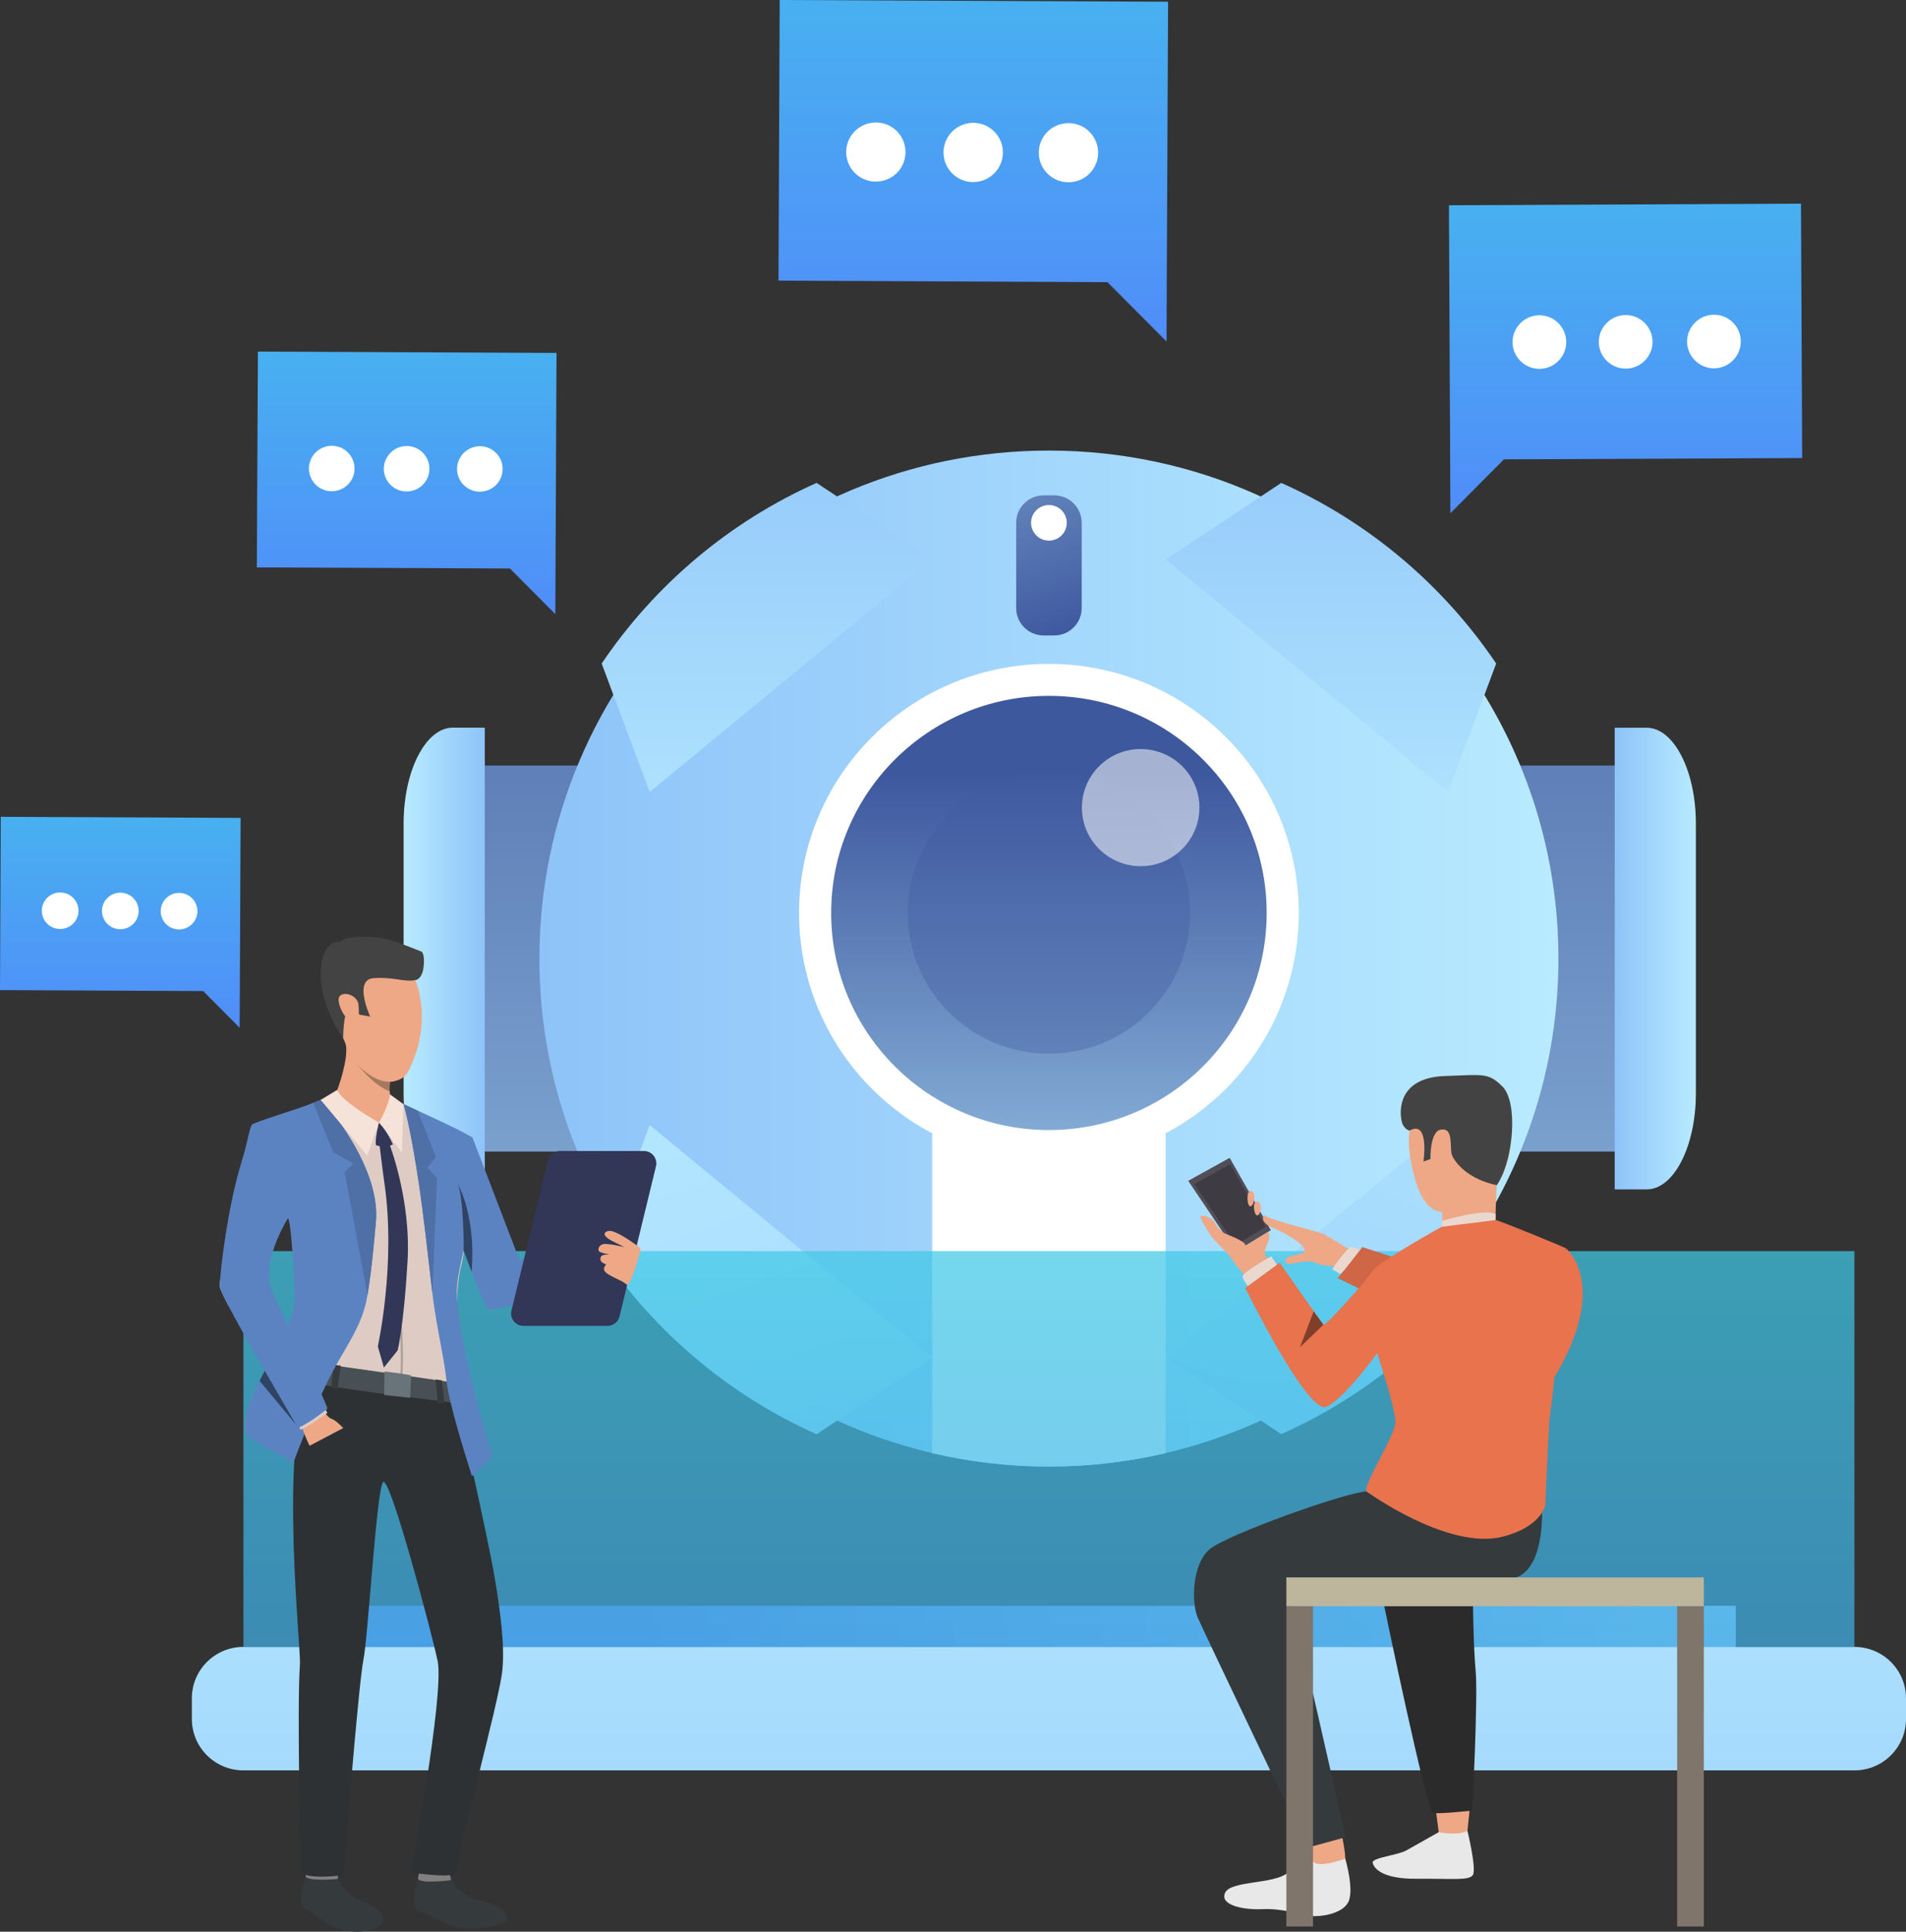 <svg width="230" height="233" viewBox="0 0 230 233" fill="none" xmlns="http://www.w3.org/2000/svg">
<rect x="0" y="0" width="230" height="233" fill="#333333" stroke="none"/>
<g clip-path="url(#clip0_14_1022)">
<path d="M200.677 92.336H149.805V138.897H200.677V92.336Z" fill="url(#paint0_linear_14_1022)"/>
<path d="M204.643 99.337V131.896C204.643 138.282 201.977 143.464 198.707 143.464H194.847V87.782H198.707C201.977 87.782 204.643 92.951 204.643 99.337Z" fill="url(#paint1_linear_14_1022)"/>
<path d="M52.671 92.336H103.543V138.897H52.671V92.336Z" fill="url(#paint2_linear_14_1022)"/>
<path d="M48.705 131.896V99.337C48.705 92.951 51.371 87.769 54.641 87.769H58.501V143.451H54.641C51.371 143.464 48.705 138.282 48.705 131.896Z" fill="url(#paint3_linear_14_1022)"/>
<path d="M188.058 115.617C188.058 144.616 167.835 168.917 140.666 175.264C136.135 176.324 131.421 176.886 126.575 176.886C121.73 176.886 117.016 176.324 112.485 175.264C85.316 168.917 65.093 144.616 65.093 115.617C65.093 81.776 92.617 54.347 126.562 54.347C135.505 54.347 144.001 56.245 151.67 59.673C162.228 64.384 171.21 71.987 177.605 81.462C184.21 91.224 188.058 102.975 188.058 115.617Z" fill="url(#paint4_linear_14_1022)"/>
<path d="M140.666 121.126V175.277C136.135 176.337 131.421 176.899 126.576 176.899C121.73 176.899 117.016 176.337 112.485 175.277V121.126H140.666Z" fill="white"/>
<path d="M147.891 131.367C159.665 119.633 159.665 100.609 147.891 88.876C136.117 77.142 117.027 77.142 105.253 88.876C93.478 100.609 93.478 119.633 105.253 131.367C117.027 143.1 136.117 143.1 147.891 131.367Z" fill="white"/>
<path d="M126.576 136.306C141.088 136.306 152.852 124.582 152.852 110.12C152.852 95.659 141.088 83.935 126.576 83.935C112.064 83.935 100.299 95.659 100.299 110.12C100.299 124.582 112.064 136.306 126.576 136.306Z" fill="url(#paint5_linear_14_1022)"/>
<path d="M126.576 127.093C135.982 127.093 143.607 119.494 143.607 110.12C143.607 100.747 135.982 93.148 126.576 93.148C117.169 93.148 109.544 100.747 109.544 110.12C109.544 119.494 117.169 127.093 126.576 127.093Z" fill="url(#paint6_linear_14_1022)"/>
<path d="M127.219 76.646H125.932C124.107 76.646 122.623 75.167 122.623 73.348V63.049C122.623 61.23 124.107 59.752 125.932 59.752H127.219C129.044 59.752 130.528 61.23 130.528 63.049V73.348C130.528 75.167 129.044 76.646 127.219 76.646Z" fill="url(#paint7_linear_14_1022)"/>
<path opacity="0.54" d="M144.736 97.414C144.736 101.313 141.558 104.48 137.645 104.48C133.732 104.48 130.554 101.313 130.554 97.414C130.554 93.514 133.732 90.347 137.645 90.347C141.572 90.36 144.736 93.514 144.736 97.414Z" fill="white"/>
<path d="M209.462 193.689H43.689V199.892H209.462V193.689Z" fill="url(#paint8_linear_14_1022)"/>
<path d="M223.775 213.541H29.375C25.935 213.541 23.151 210.767 23.151 207.338V204.852C23.151 201.423 25.935 198.649 29.375 198.649H223.775C227.216 198.649 230 201.423 230 204.852V207.338C230 210.767 227.216 213.541 223.775 213.541Z" fill="url(#paint9_linear_14_1022)"/>
<path d="M126.575 65.209C127.765 65.209 128.729 64.248 128.729 63.062C128.729 61.877 127.765 60.916 126.575 60.916C125.386 60.916 124.422 61.877 124.422 63.062C124.422 64.248 125.386 65.209 126.575 65.209Z" fill="white"/>
<path d="M180.546 80.035L174.755 95.529L140.666 67.486L154.611 58.247C165.169 62.958 174.151 70.561 180.546 80.035Z" fill="url(#paint10_linear_14_1022)"/>
<path d="M72.605 80.035L78.395 95.529L112.485 67.486L98.539 58.247C87.982 62.958 79 70.561 72.605 80.035Z" fill="url(#paint11_linear_14_1022)"/>
<path d="M72.605 151.211L78.395 135.704L112.485 163.748L98.539 173C87.982 168.289 79 160.686 72.605 151.211Z" fill="url(#paint12_linear_14_1022)"/>
<path d="M180.546 151.211L174.755 135.704L140.666 163.748L154.611 172.987C165.169 168.289 174.151 160.686 180.546 151.211Z" fill="url(#paint13_linear_14_1022)"/>
<path opacity="0.72" d="M223.776 150.91H29.375V198.662H223.776V150.91Z" fill="url(#paint14_linear_14_1022)"/>
<path d="M217.328 24.563L174.847 24.759L174.992 55.446L175.018 61.911L181.479 55.407L217.472 55.25L217.328 24.563Z" fill="url(#paint15_linear_14_1022)"/>
<path d="M199.416 41.222C199.416 43.001 197.972 44.454 196.186 44.467C194.4 44.467 192.942 43.028 192.929 41.248C192.929 39.468 194.374 38.015 196.16 38.002C197.945 37.989 199.403 39.429 199.416 41.222Z" fill="white"/>
<path d="M210.066 41.182C210.066 42.962 208.622 44.415 206.836 44.428C205.05 44.428 203.592 42.988 203.579 41.209C203.579 39.429 205.024 37.976 206.809 37.963C208.609 37.95 210.066 39.403 210.066 41.182Z" fill="white"/>
<path d="M189.003 41.248C189.003 43.028 187.559 44.48 185.773 44.493C183.987 44.493 182.529 43.054 182.516 41.274C182.516 39.494 183.961 38.042 185.746 38.029C187.532 38.015 188.99 39.468 189.003 41.248Z" fill="white"/>
<path d="M94.088 0L140.954 0.209L140.797 34.063L140.771 41.195L133.64 34.037L93.943 33.854L94.088 0Z" fill="url(#paint16_linear_14_1022)"/>
<path d="M120.302 20.539C121.494 18.963 121.177 16.723 119.595 15.536C118.014 14.349 115.766 14.665 114.575 16.241C113.384 17.817 113.701 20.057 115.282 21.244C116.864 22.431 119.111 22.115 120.302 20.539Z" fill="white"/>
<path d="M102.111 18.334C102.111 20.31 103.7 21.906 105.683 21.906C107.666 21.906 109.268 20.323 109.268 18.347C109.268 16.371 107.679 14.774 105.696 14.774C103.727 14.774 102.111 16.371 102.111 18.334Z" fill="white"/>
<path d="M125.354 18.412C125.354 20.388 126.943 21.985 128.926 21.985C130.909 21.985 132.511 20.401 132.511 18.425C132.511 16.449 130.922 14.853 128.939 14.853C126.956 14.853 125.354 16.436 125.354 18.412Z" fill="white"/>
<path d="M31.122 42.412L67.155 42.569L67.037 68.598L67.011 74.081L61.535 68.572L30.991 68.441L31.122 42.412Z" fill="url(#paint17_linear_14_1022)"/>
<path d="M46.315 56.532C46.315 58.05 47.537 59.281 49.06 59.281C50.583 59.281 51.818 58.063 51.818 56.545C51.818 55.028 50.596 53.797 49.073 53.797C47.563 53.797 46.329 55.028 46.315 56.532Z" fill="white"/>
<path d="M37.281 56.506C37.281 58.024 38.502 59.254 40.025 59.254C41.548 59.254 42.783 58.037 42.783 56.519C42.783 55.001 41.562 53.771 40.038 53.771C38.528 53.771 37.281 54.988 37.281 56.506Z" fill="white"/>
<path d="M55.153 56.559C55.153 58.077 56.374 59.307 57.897 59.307C59.421 59.307 60.655 58.09 60.655 56.572C60.655 55.054 59.434 53.824 57.91 53.824C56.4 53.824 55.153 55.054 55.153 56.559Z" fill="white"/>
<path d="M0.092 98.526L29.034 98.657L28.942 119.556L28.916 123.966L24.517 119.543L0 119.425L0.092 98.526Z" fill="url(#paint18_linear_14_1022)"/>
<path d="M12.304 109.872C12.304 111.089 13.289 112.083 14.51 112.083C15.732 112.083 16.73 111.102 16.73 109.885C16.73 108.668 15.745 107.673 14.523 107.673C13.302 107.673 12.304 108.655 12.304 109.872Z" fill="white"/>
<path d="M5.042 109.846C5.042 111.063 6.027 112.057 7.249 112.057C8.47 112.057 9.468 111.076 9.468 109.859C9.468 108.642 8.483 107.647 7.262 107.647C6.04 107.647 5.056 108.629 5.042 109.846Z" fill="white"/>
<path d="M19.395 109.898C19.395 111.115 20.38 112.11 21.602 112.11C22.823 112.11 23.821 111.128 23.821 109.911C23.821 108.694 22.836 107.7 21.615 107.7C20.393 107.686 19.409 108.681 19.395 109.898Z" fill="white"/>
<path d="M173.311 218.71C173.311 218.71 173.613 220.935 173.652 221.275C173.691 221.615 177.053 221.078 177.053 221.078L177.329 218.422C177.329 218.422 173.731 218.396 173.311 218.71Z" fill="#EEA886"/>
<path d="M173.626 220.987C173.626 220.987 170.763 222.596 169.726 223.185C168.702 223.774 165.524 224.075 165.642 224.677C165.76 225.279 166.666 226.653 170.947 226.614C175.215 226.575 177.276 226.876 177.736 226.156C178.196 225.436 177.08 220.83 177.08 220.83C177.08 220.83 176.108 221.471 173.626 220.987Z" fill="#E8E8E8"/>
<path d="M158.025 222.295L158.524 225.109C158.524 225.109 162.149 224.887 162.306 224.402C162.464 223.918 161.912 221.288 161.912 221.288L158.025 222.295Z" fill="#EEA886"/>
<path d="M162.333 224.193C162.333 224.193 163.475 228.027 162.674 229.48C161.873 230.919 159.273 231.194 158.328 231.116C157.369 231.037 154.782 230.16 152.379 230.278C149.976 230.396 147.153 229.781 147.836 228.302C148.518 226.823 153.758 227.281 155.36 225.907C156.962 224.533 158.393 224.35 158.393 224.35C158.393 224.35 158.407 225.567 162.333 224.193Z" fill="#E8E8E8"/>
<path d="M149.135 150.963L143.384 142.43L148.387 139.656L153.351 148.385L149.135 150.963Z" fill="#514E58"/>
<path d="M149.096 150.19L144.119 142.823L148.453 140.415L152.733 147.966L149.096 150.19Z" fill="#3E3B42"/>
<path d="M153.259 152.009C153.259 152.009 152.221 151.499 152.839 150.256C153.456 149.013 153.022 148.594 153.022 148.594L148.334 151.434C148.334 151.434 149.792 153.645 150.344 153.842C150.908 154.051 153.666 152.847 153.259 152.009Z" fill="#EEA886"/>
<path d="M148.347 151.434C148.347 151.434 146.351 149.418 146.181 149.144C146.01 148.869 145.196 147.639 144.894 146.958C144.605 146.278 146.273 146.801 146.627 147.521C146.982 148.241 147.389 148.515 147.704 148.725C148.019 148.934 150.055 149.523 150.33 150.23C150.606 150.923 148.347 151.434 148.347 151.434Z" fill="#EEA886"/>
<path d="M152.064 146.186C152.064 146.186 151.801 146.88 151.525 146.474C151.249 146.068 151.171 144.786 151.775 144.956C152.379 145.126 152.064 146.186 152.064 146.186Z" fill="#EEA886"/>
<path d="M151.289 144.904C151.289 144.904 151.092 145.767 150.738 145.427C150.475 145.165 150.383 143.503 150.987 143.674C151.604 143.857 151.289 144.904 151.289 144.904Z" fill="#EEA886"/>
<path d="M165.694 152.886C165.694 152.886 163.83 151.551 163.016 150.884C162.215 150.217 160.022 149.104 159.864 148.908C159.706 148.712 153.127 147.115 152.786 146.696C152.445 146.278 151.841 147.364 153.508 148.057C155.176 148.751 157.408 150.086 157.421 150.779C157.435 151.473 155.504 151.29 155.202 151.813C154.913 152.337 155.176 152.258 155.425 152.415C155.675 152.585 157.868 151.839 158.682 152.297C159.496 152.768 160.914 152.572 161.545 152.912C162.175 153.266 165.248 154.941 165.248 154.941L165.694 152.886Z" fill="#EEA886"/>
<path d="M161.742 153.671L160.757 153.096C160.757 153.096 162.622 150.256 163.186 150.426C163.83 150.635 164.618 150.989 164.618 150.989L161.742 153.671Z" fill="#EAD8CF"/>
<path d="M161.414 154.156C161.571 154.077 164.394 150.426 164.394 150.426L168.78 151.839L165.498 156.171L161.414 154.156Z" fill="#CF6645"/>
<path d="M186.061 181.833C186.061 181.833 186.521 188.965 182.975 190.273H155.215C155.215 190.273 162.346 221.092 162.346 221.615L157.736 222.871C157.736 222.871 145.104 196.489 144.513 195.063C143.764 193.296 143.83 188.625 145.997 186.845C148.177 185.078 162.135 180.079 164.88 179.896C167.638 179.726 186.061 181.833 186.061 181.833Z" fill="#353A3D"/>
<path d="M180.612 142.954C180.612 142.954 180.507 144.799 180.455 147.154C180.402 149.523 173.994 147.966 173.994 147.966C173.994 147.966 174.283 145.414 173.547 144.603C172.825 143.778 180.612 142.954 180.612 142.954Z" fill="#EEA886"/>
<path d="M171.223 133.283C171.065 134.278 169.122 135.495 170.501 141.266C171.88 147.05 174.125 146.317 175.885 145.937C177.644 145.558 180.77 144.524 181.952 139.931C183.133 135.325 181.19 132.76 179.811 131.124C178.432 129.501 171.223 133.283 171.223 133.283Z" fill="#EEA886"/>
<path d="M188.963 150.57C188.963 150.57 186.718 162.413 187.545 166.156C187.48 167.674 187.033 170.474 186.967 171.377C186.797 173.772 186.468 181.597 186.468 181.597C179.43 185.759 165.09 180.289 164.893 179.896C164.473 179.032 168.386 173.157 168.386 171.508C168.386 169.859 166.18 163.211 166.18 163.211C166.18 163.211 162.333 168.616 160.074 169.676C157.828 170.736 150.265 155.346 150.265 155.346L154.427 152.31C154.427 152.31 159.496 159.573 159.693 159.796C159.89 160.018 164.92 154.47 165.563 153.37C166.206 152.271 173.993 147.966 173.993 147.966C173.993 147.966 179.824 147.05 180.454 147.154C181.098 147.272 188.451 150.295 188.963 150.57Z" fill="#E8734D"/>
<path d="M167.021 193.637C167.021 193.637 172.168 218.5 172.917 218.671C173.665 218.841 177.67 218.383 177.67 218.383C177.67 218.383 178.353 204.747 178.077 201.672C177.788 198.596 177.736 192.721 177.736 192.721L167.021 193.637Z" fill="#2B2B2B"/>
<path d="M154.086 152.546L153.403 151.538C153.403 151.538 149.779 153.541 149.937 154.025C150.094 154.509 150.58 155.124 150.58 155.124L154.086 152.546Z" fill="#EAD8CF"/>
<path d="M170.094 136.371C170.094 136.371 169.595 136.293 169.266 135.626C168.938 134.971 168.058 130.012 174.348 129.789C179.089 129.619 179.601 129.383 181.295 131.045C183.199 132.917 182.687 139.879 180.625 142.954C180.625 142.954 176.843 142.339 175.281 139.499C174.808 138.648 175.569 135.913 173.823 136.267C172.523 136.528 172.615 139.8 172.615 139.8L171.774 140.101C171.761 140.101 172.536 135.024 170.094 136.371Z" fill="#434343"/>
<path d="M188.964 150.57C188.964 150.57 194.571 155.072 187.099 166.888C183.751 172.201 188.964 150.57 188.964 150.57Z" fill="#E8734D"/>
<path d="M205.601 190.273H155.229V193.741H205.601V190.273Z" fill="#BDB69C"/>
<path d="M158.446 193.741H155.229V232.372H158.446V193.741Z" fill="#80756B"/>
<path d="M205.602 193.741H202.384V232.372H205.602V193.741Z" fill="#80756B"/>
<path d="M174.007 147.966V147.259C174.007 147.259 179.207 145.715 180.481 146.448L180.468 147.168L174.007 147.966Z" fill="#EAD8CF"/>
<path d="M164.894 179.896C164.894 179.896 174.729 187.041 181.334 185.353C185.957 184.175 186.469 181.597 186.469 181.597L164.894 179.896Z" fill="#E8734D"/>
<path d="M159.693 159.783L156.87 162.505L158.525 158.16L159.693 159.783Z" fill="#803F2A"/>
<path d="M54.417 226.771C54.417 226.771 55.717 228.708 57.529 229.126C59.342 229.545 61.141 230.213 61.154 231.351C61.167 232.49 55.901 233.17 53.826 232.019C50.727 230.304 50.412 230.815 50.058 229.964C49.716 229.1 50.465 226.81 50.452 226.535C50.425 226.195 54.417 226.771 54.417 226.771Z" fill="#353A3D"/>
<path d="M54.221 225.829C54.221 225.829 54.457 226.758 54.417 226.784C54.378 226.81 50.32 227.281 50.439 226.535C50.544 225.933 50.675 225.266 50.675 225.266L54.221 225.829Z" fill="#81807E"/>
<path d="M40.761 226.653C40.761 226.653 41.68 228.498 43.269 229.126C44.963 229.794 46.315 230.566 46.276 231.691C46.249 232.804 42.152 233.929 39.172 231.796C37.294 230.448 36.69 230.435 36.388 229.584C36.086 228.734 36.913 226.522 36.9 226.261C36.887 225.92 40.761 226.653 40.761 226.653Z" fill="#353A3D"/>
<path d="M40.8 225.685C40.8 225.685 40.787 226.627 40.748 226.64C40.708 226.653 36.795 226.98 36.887 226.247C36.966 225.672 37.268 224.965 37.268 224.965L40.8 225.685Z" fill="#81807E"/>
<path d="M55.192 169.244C55.192 169.244 58.843 185.275 59.67 190.156C60.379 194.304 60.944 198.636 60.602 201.632C60.182 205.349 54.903 224.586 55.127 225.685C55.35 226.771 49.611 225.855 49.611 225.855C49.611 225.855 53.617 204.394 52.816 200.389C52.224 197.432 47.024 177.776 46.223 178.784C45.422 179.791 44.438 197.34 43.847 200.245C43.256 203.163 41.444 226.169 41.444 226.169C41.444 226.169 37.386 226.771 36.309 225.855C36.309 225.855 35.81 206.213 36.191 200.742C36.335 198.662 33.748 175.8 37.071 166.587C38.83 161.719 55.192 169.244 55.192 169.244Z" fill="#2D3133"/>
<path d="M71.068 154.679C68.468 154.313 60.3 157.924 59.552 157.65C59.04 157.466 57.845 153.567 56.991 150.622C56.479 148.882 56.098 147.468 56.046 147.351C56.059 147.429 56.19 148.764 56.019 150.518C56.006 150.635 55.993 150.74 55.98 150.858C55.98 150.884 55.967 150.923 55.967 150.949C55.888 151.578 55.77 152.245 55.599 152.925C55.337 153.92 55.218 155.242 55.166 156.629C55.166 156.642 55.166 156.655 55.166 156.655C55.166 156.681 55.166 156.72 55.166 156.747C55.166 156.76 55.166 156.773 55.166 156.786C55.087 159.312 55.271 162.033 55.337 163.473C55.455 165.711 54.706 166.731 54.693 166.758L53.905 166.653L53.341 166.574H53.327L52.566 166.47L49.598 166.051L48.521 165.907L48.272 165.868L46.394 165.606L41.102 164.86L40.524 164.782L40.288 164.742L38.292 164.467L37.386 164.337C37.386 164.337 36.624 158.919 36.558 155.988C36.506 153.292 35.061 147.835 34.825 146.958V146.945C34.825 146.932 34.825 146.932 34.825 146.919C34.825 146.906 34.812 146.893 34.812 146.88V146.867V146.853C34.812 146.853 30.492 151.381 29.651 153.357C29.402 153.959 28.614 155.582 27.616 157.571C26.933 156.276 26.513 155.373 26.513 155.15C26.513 155.124 26.513 155.098 26.513 155.058C26.578 153.109 28.627 145.191 30.255 140.022C31.516 137.497 32.593 135.468 32.947 135.22C33.472 134.84 35.692 133.898 37.635 133.126C37.701 133.1 37.767 133.074 37.819 133.047C38.003 132.982 38.174 132.904 38.344 132.838C38.436 132.799 38.515 132.773 38.594 132.733C38.646 132.72 38.686 132.694 38.725 132.681C38.764 132.668 38.804 132.655 38.83 132.642C39.802 132.275 40.537 132.014 40.682 132.014C40.708 132.014 40.747 132.014 40.8 132.014C40.865 132.014 40.944 132.014 41.049 132.027C42.244 132.092 45.816 132.432 46.972 132.537C47.182 132.55 47.313 132.563 47.326 132.576C47.326 132.576 47.878 132.825 48.692 133.205L48.771 133.244C49.27 133.466 49.848 133.78 50.452 134.107C51.647 134.762 52.973 135.521 54.063 136.044C55.14 136.555 56.61 137.261 56.728 137.366L62.165 152.991L71.594 151.277L71.068 154.679Z" fill="#DECBC4"/>
<path d="M54.68 166.758C54.68 166.758 55.074 167.229 55.192 169.244C55.192 169.244 38.804 167.333 37.071 166.587C37.071 166.587 37.005 164.376 37.373 164.337C37.78 164.297 54.68 166.758 54.68 166.758Z" fill="#495055"/>
<path d="M40.708 131.451C40.761 134.016 45.737 135.416 45.737 135.416C45.737 135.416 47.825 132.812 47.326 132.563C47.129 132.472 47.051 132.079 47.024 131.647C46.998 131.229 47.024 130.771 47.051 130.483C47.064 130.299 47.077 130.182 47.077 130.182C47.077 130.182 46.368 129.436 45.462 128.546C43.886 126.989 41.706 124.986 41.706 125.785C41.706 125.824 41.706 125.876 41.719 125.942C42.113 127.721 40.708 131.451 40.708 131.451Z" fill="#EEA886"/>
<path d="M41.128 164.729C41.128 164.729 40.774 166.98 40.734 167.556L39.973 167.399C39.973 167.399 40.183 165.017 40.301 164.625L41.128 164.729Z" fill="#353A3D"/>
<path d="M53.314 166.496C53.314 166.496 53.603 168.537 53.603 169.309L52.802 169.205C52.802 169.205 52.632 166.653 52.553 166.391L53.314 166.496Z" fill="#353A3D"/>
<path d="M42.625 127.695C42.638 127.708 42.848 128.022 43.203 128.48C43.964 129.436 45.409 131.006 47.024 131.647C46.998 131.229 47.024 130.771 47.05 130.483C47.221 130.483 47.379 130.456 47.549 130.417C47.103 129.645 46.473 128.834 46.473 128.834L45.475 128.533L42.625 127.695Z" fill="#A77860"/>
<path d="M41.666 125.811C42.1 126.74 42.507 127.42 42.625 127.695C42.704 127.865 42.901 128.153 43.203 128.48C44.017 129.357 45.553 130.522 47.05 130.483C47.221 130.483 47.379 130.456 47.549 130.417C48.153 130.286 48.876 130.012 49.257 129.239C52.369 123.181 50.11 118.221 50.11 118.221C50.11 118.221 41.614 115.826 40.288 118.378C39.368 120.171 40.655 123.625 41.666 125.811Z" fill="#EEA886"/>
<path d="M50.123 118.221C50.123 118.221 50.911 118.182 51.108 116.69C51.305 115.224 50.911 114.805 50.911 114.805C50.911 114.805 47.405 113.34 46.144 113.156C44.884 112.96 41.785 112.79 41.062 113.614C41.062 113.614 39.303 113.209 38.817 116.127C38.055 120.76 41.417 125.248 41.417 125.248C41.417 125.248 41.391 122.225 42.06 121.82C42.73 121.414 43.308 122.369 43.308 122.369L44.674 122.618C44.674 122.618 42.599 118.142 45.094 117.985C47.576 117.815 48.692 118.483 50.123 118.221Z" fill="#434343"/>
<path d="M43.256 121.165C43.124 119.83 40.708 119.32 40.866 120.72C41.023 122.121 42.218 123.455 42.77 123.416C43.334 123.364 43.361 122.173 43.256 121.165Z" fill="#EEA886"/>
<path d="M27.59 157.558C28.64 159.56 30.308 162.505 31.949 165.357C31.739 165.763 31.516 166.156 31.319 166.548C30.82 167.503 30.387 168.446 30.072 169.309C29.704 170.356 29.179 173.026 30.177 173.523L35.416 176.402C35.416 176.402 35.456 176.297 35.521 176.114C35.692 175.643 36.073 174.649 36.598 173.34C36.611 173.301 36.664 173.17 36.742 172.987C36.847 172.738 36.992 172.398 37.163 171.992C37.241 171.809 37.32 171.626 37.399 171.429C37.491 171.207 37.596 170.984 37.688 170.749C37.832 170.422 37.977 170.095 38.108 169.781C38.463 168.956 38.738 168.302 38.738 168.302C38.752 168.262 38.778 168.223 38.791 168.184C38.962 167.818 39.132 167.451 39.316 167.085C39.592 166.509 39.881 165.946 40.17 165.397C40.196 165.344 40.222 165.279 40.262 165.226C40.314 165.135 40.367 165.03 40.419 164.939C40.446 164.873 40.485 164.821 40.511 164.755C40.524 164.742 40.524 164.729 40.537 164.716C40.55 164.69 40.564 164.664 40.577 164.651C42.087 161.903 43.794 159.599 44.346 156.21C44.398 155.883 44.451 155.556 44.49 155.242C44.569 154.705 44.648 154.182 44.713 153.658C44.739 153.462 44.766 153.266 44.792 153.069C45.068 150.819 45.225 148.803 45.357 147.416C45.764 143.058 43.085 138.347 41.036 135.429C39.933 133.872 39.014 132.825 38.843 132.629L38.83 132.616C38.791 132.629 38.752 132.642 38.725 132.655C38.686 132.668 38.633 132.694 38.594 132.707C38.515 132.733 38.423 132.773 38.344 132.812C38.174 132.877 37.99 132.943 37.819 133.021C37.754 133.048 37.688 133.074 37.635 133.1C35.639 133.872 30.951 135.259 30.426 135.639C30.124 135.861 29.94 137.615 29.152 140.127C27.537 145.296 26.565 153.096 26.526 155.045C26.526 155.072 26.526 155.111 26.526 155.137C26.487 155.359 26.907 156.262 27.59 157.558ZM35.56 156.577C35.56 157.545 35.245 158.657 34.76 159.848C34.746 159.874 34.733 159.913 34.72 159.94C34.379 159.22 34.063 158.539 33.788 157.911C33.013 156.171 32.475 154.81 32.448 154.273C32.251 150.819 34.799 146.853 34.799 146.853V146.867C34.799 146.88 34.812 146.893 34.812 146.906C34.812 146.919 34.812 146.919 34.812 146.932V146.945C35.337 149.013 35.56 156.577 35.56 156.577Z" fill="#5B83C2"/>
<path d="M74.548 149.379L62.677 151.957L57.017 137.209C56.886 137.104 55.271 136.241 54.194 135.73C53.078 135.194 51.66 134.539 50.412 133.964C49.808 133.689 49.244 133.427 48.771 133.205L48.731 133.231C48.731 133.231 49.427 135.56 50.334 141.357C50.36 141.554 50.399 141.75 50.425 141.959C50.425 141.985 50.439 142.012 50.439 142.025C50.465 142.156 50.478 142.299 50.504 142.43C50.504 142.443 50.504 142.456 50.517 142.483C50.531 142.574 50.544 142.666 50.557 142.757C50.596 142.993 50.622 143.215 50.662 143.464C51.069 146.291 51.633 151.093 52.172 155.948C52.605 159.77 53.59 163.695 53.892 166.627C53.958 167.203 54.102 167.962 54.299 168.825C54.325 168.917 54.339 169.021 54.365 169.126C55.245 172.816 56.952 178.051 56.952 178.051L57.451 177.593L58.922 176.245C59.263 175.931 59.394 175.46 59.25 175.015C58.436 172.398 55.665 163.12 55.153 156.59C54.995 154.535 55.599 152.611 55.941 150.779C55.941 150.792 55.954 150.805 55.954 150.832C56.243 151.643 56.571 152.52 56.899 153.37C57.779 155.674 58.672 157.794 59.04 157.937C59.867 158.238 75.494 153.985 75.599 153.37L74.548 149.379Z" fill="#5B83C2"/>
<path d="M40.209 138.989L42.625 140.35L41.588 141.396L44.346 156.223C44.91 152.742 45.16 149.445 45.357 147.429C45.987 140.69 39.251 133.1 38.83 132.629C38.502 132.746 38.161 132.89 37.793 133.034L40.209 138.989Z" fill="#4E70A6"/>
<path d="M48.692 133.191C48.692 133.191 49.598 136.136 50.648 143.49C51.056 146.317 51.62 151.12 52.172 155.975L52.736 142.09L51.581 140.847L52.605 139.564L50.412 133.977C49.808 133.702 49.243 133.44 48.771 133.218L48.692 133.191Z" fill="#4E70A6"/>
<path d="M38.699 132.668L40.708 131.451C40.708 131.451 40.76 132.55 45.737 135.416L44.319 139.381L38.699 132.668Z" fill="#F5E2D9"/>
<path d="M47.064 132.001C47.064 132.001 46.985 133.191 45.737 135.416L48.495 139.002L48.692 133.191L47.064 132.001Z" fill="#F5E2D9"/>
<path d="M45.724 135.416C45.724 135.416 45.186 137.549 45.383 138.138C45.383 138.138 46.551 138.57 47.405 138.033C47.405 138.033 46.814 136.541 45.724 135.416Z" fill="#323657"/>
<path d="M48.495 166.116C48.797 164.611 48.508 160.11 48.495 159.927L48.246 159.94C48.246 159.992 48.535 164.598 48.246 166.064L48.495 166.116Z" fill="#AD9F99"/>
<path d="M46.407 165.423C46.407 165.423 48.823 165.711 49.611 165.907L49.506 168.603L46.355 168.263L46.407 165.423Z" fill="#69737A"/>
<path d="M46.932 137.837C46.932 137.837 49.624 144.603 49.178 152.18C48.718 160.031 47.983 162.884 47.983 162.884L46.328 164.952L45.593 162.4C45.593 162.4 47.812 152.389 46.381 142.653C46.118 140.886 45.737 137.536 45.737 137.536L46.932 137.837Z" fill="#323657"/>
<path d="M38.843 169.794C38.843 169.794 39.421 170.945 39.999 171.128C40.577 171.325 41.417 172.254 41.417 172.254L37.36 174.387C37.36 174.387 36.283 172.28 36.23 170.932C36.178 169.597 38.843 169.794 38.843 169.794Z" fill="#EEA886"/>
<path d="M39.237 169.898L39.5 170.435C39.5 170.435 36.926 172.319 36.23 172.437L35.994 171.717L39.237 169.898Z" fill="#DECBC4"/>
<path d="M39.5 169.924C39.5 169.924 37.569 171.521 35.941 172.254L30.465 162.426L33.302 156.956C33.302 156.956 39.382 168.969 39.5 169.924Z" fill="#5B83C2"/>
<path d="M55.875 147.377C55.967 149.196 55.954 150.805 55.954 150.805C55.954 150.819 55.954 150.858 55.954 150.949C55.954 150.923 55.967 150.884 55.967 150.858C56.256 151.669 56.584 152.546 56.912 153.397C56.991 152.402 57.004 151.486 56.991 150.622C56.86 145.532 55.258 142.862 55.258 142.862C55.612 143.739 55.783 145.649 55.875 147.377Z" fill="#2F4363"/>
<path d="M31.319 166.548L35.705 171.822L31.949 165.344C31.726 165.763 31.516 166.156 31.319 166.548Z" fill="#2F4363"/>
<path d="M63.176 159.927H73.301C73.996 159.927 74.601 159.455 74.758 158.775L79.157 140.677C79.38 139.735 78.671 138.832 77.7 138.832H67.575C66.879 138.832 66.275 139.303 66.118 139.983L61.718 158.081C61.482 159.024 62.204 159.927 63.176 159.927Z" fill="#323657"/>
<path d="M75.559 154.901C75.06 154.443 74.102 154.182 73.288 153.632C72.474 153.082 73.156 152.52 73.156 152.52C72.316 152.232 72.408 151.852 72.513 151.591C72.657 151.237 73.577 151.342 73.577 151.342C73.577 151.342 72.749 151.159 72.408 151.015C72.066 150.871 72.185 150.282 72.71 150.086C73.235 149.903 75.349 150.426 75.349 150.426C75.349 150.426 75.008 150.256 73.957 149.732C72.907 149.209 72.684 148.738 73.301 148.502C73.734 148.345 74.575 148.672 76.19 149.759C77.411 150.57 77.306 150.688 77.306 150.688C77.306 150.688 76.15 155.438 75.559 154.901Z" fill="#EEA886"/>
</g>
<defs>
<linearGradient id="paint0_linear_14_1022" x1="175.24" y1="37.889" x2="175.24" y2="243.49" gradientUnits="userSpaceOnUse">
<stop stop-color="#3E589E"/>
<stop offset="1" stop-color="#B8EBFF"/>
</linearGradient>
<linearGradient id="paint1_linear_14_1022" x1="194.842" y1="115.62" x2="204.642" y2="115.62" gradientUnits="userSpaceOnUse">
<stop stop-color="#8EC3F9"/>
<stop offset="1" stop-color="#B8EBFF"/>
</linearGradient>
<linearGradient id="paint2_linear_14_1022" x1="78.108" y1="37.889" x2="78.108" y2="243.49" gradientUnits="userSpaceOnUse">
<stop stop-color="#3E589E"/>
<stop offset="1" stop-color="#B8EBFF"/>
</linearGradient>
<linearGradient id="paint3_linear_14_1022" x1="58.506" y1="115.62" x2="48.705" y2="115.62" gradientUnits="userSpaceOnUse">
<stop stop-color="#8EC3F9"/>
<stop offset="1" stop-color="#B8EBFF"/>
</linearGradient>
<linearGradient id="paint4_linear_14_1022" x1="65.098" y1="115.622" x2="188.053" y2="115.622" gradientUnits="userSpaceOnUse">
<stop stop-color="#8EC3F9"/>
<stop offset="1" stop-color="#B8EBFF"/>
</linearGradient>
<linearGradient id="paint5_linear_14_1022" x1="126.576" y1="93.234" x2="126.576" y2="170.429" gradientUnits="userSpaceOnUse">
<stop stop-color="#3E589E"/>
<stop offset="1" stop-color="#B8EBFF"/>
</linearGradient>
<linearGradient id="paint6_linear_14_1022" x1="126.575" y1="92.304" x2="126.575" y2="216.081" gradientUnits="userSpaceOnUse">
<stop stop-color="#3E589E"/>
<stop offset="1" stop-color="#B8EBFF"/>
</linearGradient>
<linearGradient id="paint7_linear_14_1022" x1="129.413" y1="76.531" x2="109.825" y2="18.599" gradientUnits="userSpaceOnUse">
<stop stop-color="#3E589E"/>
<stop offset="1" stop-color="#B8EBFF"/>
</linearGradient>
<linearGradient id="paint8_linear_14_1022" x1="76.299" y1="196.794" x2="262.676" y2="196.794" gradientUnits="userSpaceOnUse">
<stop stop-color="#617AE0"/>
<stop offset="1" stop-color="#B8EBFF"/>
</linearGradient>
<linearGradient id="paint9_linear_14_1022" x1="126.575" y1="280.2" x2="126.575" y2="163.531" gradientUnits="userSpaceOnUse">
<stop stop-color="#8EC3F9"/>
<stop offset="1" stop-color="#B8EBFF"/>
</linearGradient>
<linearGradient id="paint10_linear_14_1022" x1="160.607" y1="40.576" x2="160.607" y2="114.141" gradientUnits="userSpaceOnUse">
<stop stop-color="#8EC3F9"/>
<stop offset="1" stop-color="#B8EBFF"/>
</linearGradient>
<linearGradient id="paint11_linear_14_1022" x1="92.543" y1="40.576" x2="92.543" y2="114.141" gradientUnits="userSpaceOnUse">
<stop stop-color="#8EC3F9"/>
<stop offset="1" stop-color="#B8EBFF"/>
</linearGradient>
<linearGradient id="paint12_linear_14_1022" x1="130.739" y1="267.57" x2="77.907" y2="114.242" gradientUnits="userSpaceOnUse">
<stop stop-color="#8EC3F9"/>
<stop offset="1" stop-color="#B8EBFF"/>
</linearGradient>
<linearGradient id="paint13_linear_14_1022" x1="131.961" y1="240.047" x2="184.794" y2="86.718" gradientUnits="userSpaceOnUse">
<stop stop-color="#8EC3F9"/>
<stop offset="1" stop-color="#B8EBFF"/>
</linearGradient>
<linearGradient id="paint14_linear_14_1022" x1="126.576" y1="144.162" x2="126.576" y2="265.582" gradientUnits="userSpaceOnUse">
<stop stop-color="#40CDE6"/>
<stop offset="1" stop-color="#4088E6"/>
</linearGradient>
<linearGradient id="paint15_linear_14_1022" x1="196.162" y1="-13.473" x2="196.162" y2="84.625" gradientUnits="userSpaceOnUse">
<stop stop-color="#40D5E6"/>
<stop offset="1" stop-color="#5577FF"/>
</linearGradient>
<linearGradient id="paint16_linear_14_1022" x1="117.446" y1="-41.95" x2="117.446" y2="66.254" gradientUnits="userSpaceOnUse">
<stop stop-color="#40D5E6"/>
<stop offset="1" stop-color="#5577FF"/>
</linearGradient>
<linearGradient id="paint17_linear_14_1022" x1="49.077" y1="10.145" x2="49.077" y2="93.359" gradientUnits="userSpaceOnUse">
<stop stop-color="#40D5E6"/>
<stop offset="1" stop-color="#5577FF"/>
</linearGradient>
<linearGradient id="paint18_linear_14_1022" x1="14.519" y1="72.615" x2="14.519" y2="139.44" gradientUnits="userSpaceOnUse">
<stop stop-color="#40D5E6"/>
<stop offset="1" stop-color="#5577FF"/>
</linearGradient>
<clipPath id="clip0_14_1022">
<rect width="230" height="233" fill="white"/>
</clipPath>
</defs>
</svg>
